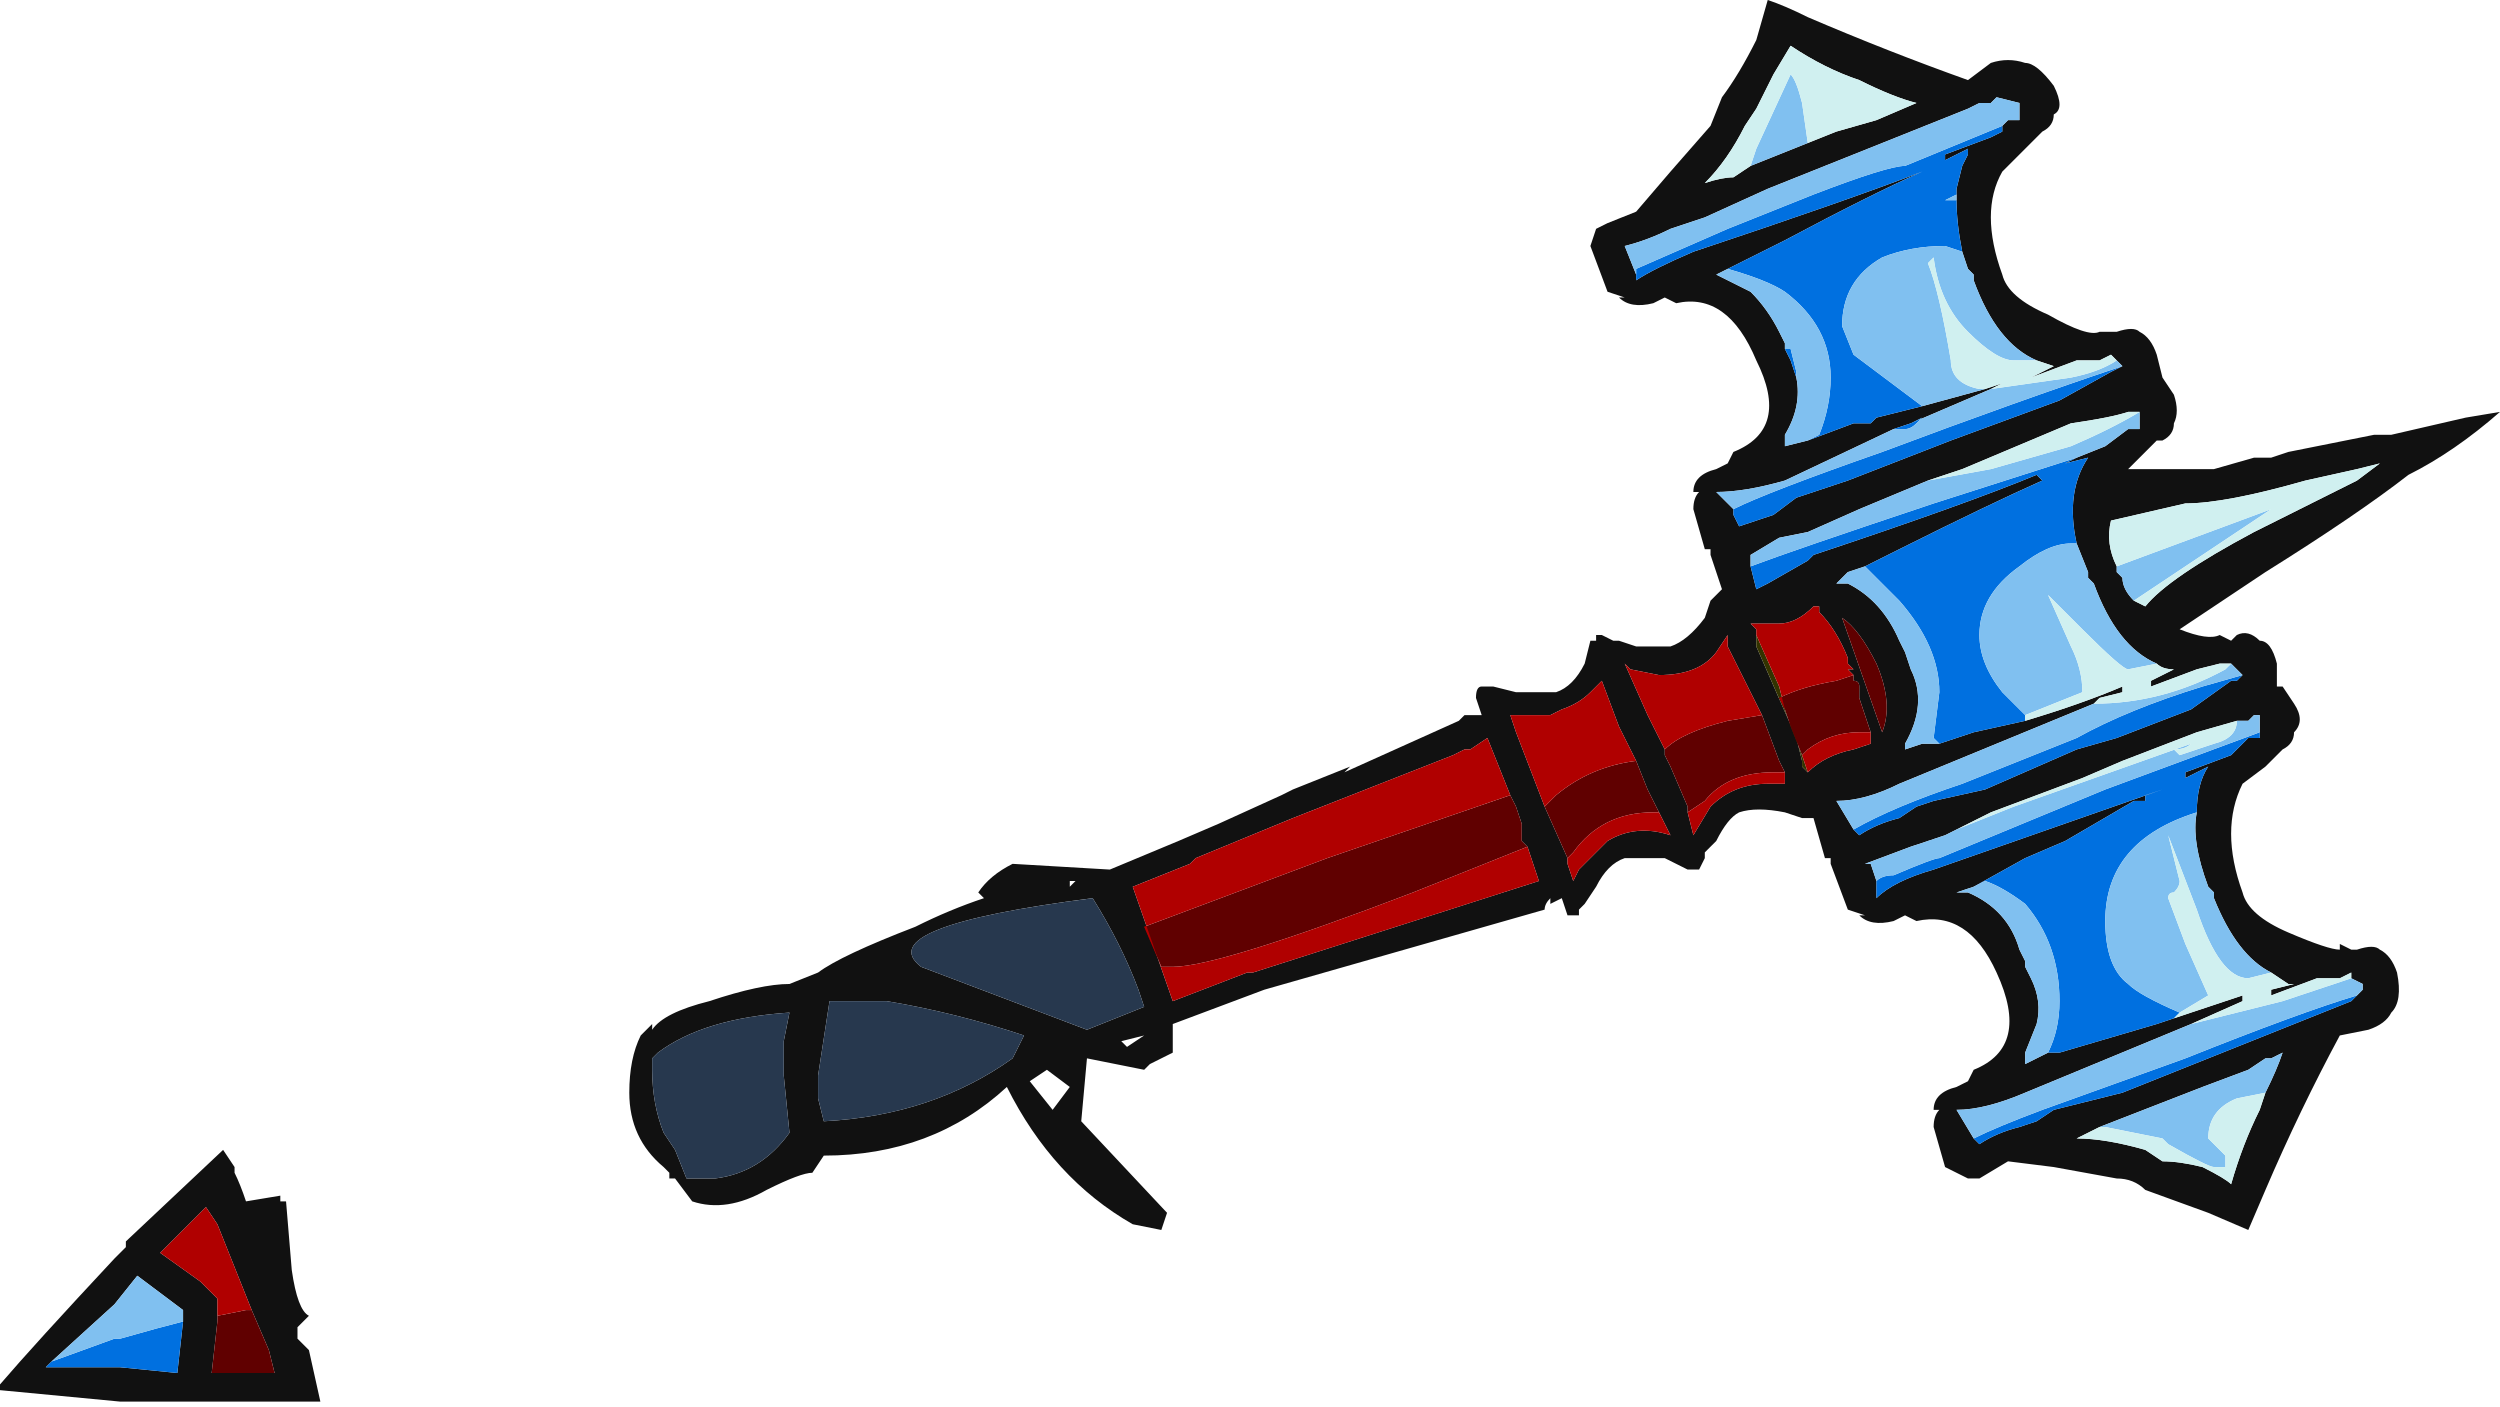 <?xml version="1.0" encoding="UTF-8" standalone="no"?>
<svg xmlns:ffdec="https://www.free-decompiler.com/flash" xmlns:xlink="http://www.w3.org/1999/xlink" ffdec:objectType="frame" height="86.1px" width="152.95px" xmlns="http://www.w3.org/2000/svg">
  <g transform="matrix(1.0, 0.0, 0.0, 1.0, 93.45, 52.15)">
    <use ffdec:characterId="156" height="12.3" transform="matrix(7.0, 0.0, 0.0, 7.0, -93.45, -52.15)" width="21.85" xlink:href="#shape0"/>
  </g>
  <defs>
    <g id="shape0" transform="matrix(1.0, 0.0, 0.0, 1.0, 13.35, 7.45)">
      <path d="M2.0 -7.1 L2.1 -7.45 Q2.25 -7.4 2.45 -7.3 3.15 -7.0 3.85 -6.75 L4.05 -6.9 Q4.2 -6.95 4.35 -6.9 4.45 -6.9 4.6 -6.7 4.7 -6.5 4.6 -6.45 4.6 -6.35 4.5 -6.3 L4.15 -5.95 Q3.95 -5.6 4.15 -5.05 4.2 -4.85 4.55 -4.7 4.9 -4.5 5.0 -4.55 L5.15 -4.55 Q5.3 -4.6 5.35 -4.55 5.45 -4.5 5.5 -4.35 L5.55 -4.15 5.65 -4.0 Q5.7 -3.85 5.65 -3.75 5.65 -3.65 5.55 -3.6 L5.5 -3.6 5.25 -3.35 6.0 -3.35 6.35 -3.45 6.5 -3.45 6.65 -3.5 7.4 -3.65 7.55 -3.65 8.2 -3.8 8.5 -3.85 Q8.1 -3.5 7.7 -3.3 7.25 -2.95 6.45 -2.45 L5.7 -1.95 Q5.95 -1.85 6.05 -1.9 L6.15 -1.85 6.2 -1.9 Q6.3 -1.95 6.4 -1.85 6.5 -1.85 6.55 -1.65 L6.55 -1.45 6.6 -1.45 6.7 -1.3 Q6.8 -1.15 6.7 -1.05 6.7 -0.95 6.6 -0.9 L6.45 -0.75 6.25 -0.6 Q6.05 -0.2 6.25 0.35 6.3 0.55 6.65 0.7 7.0 0.85 7.1 0.85 L7.1 0.8 7.2 0.85 7.25 0.85 Q7.4 0.8 7.45 0.85 7.55 0.9 7.6 1.05 7.65 1.3 7.55 1.4 7.5 1.5 7.35 1.55 L7.1 1.6 Q6.75 2.25 6.45 2.95 L6.3 3.3 5.95 3.15 5.4 2.95 Q5.3 2.85 5.15 2.85 L4.6 2.75 4.2 2.7 3.95 2.85 3.85 2.85 3.65 2.75 3.55 2.4 Q3.55 2.3 3.6 2.25 L3.55 2.25 Q3.55 2.1 3.75 2.05 L3.85 2.0 3.9 1.9 Q4.4 1.7 4.1 1.05 3.85 0.5 3.4 0.6 L3.3 0.55 3.2 0.6 Q3.0 0.65 2.9 0.55 L2.95 0.55 2.8 0.5 2.65 0.1 2.65 0.05 2.6 0.05 2.5 -0.3 2.4 -0.3 2.25 -0.35 Q2.0 -0.4 1.85 -0.35 1.75 -0.3 1.65 -0.1 L1.55 0.0 1.55 0.05 1.5 0.15 1.4 0.15 1.2 0.05 0.85 0.05 Q0.7 0.1 0.6 0.3 L0.5 0.45 0.45 0.5 0.45 0.55 0.35 0.55 0.3 0.4 0.2 0.45 0.2 0.4 Q0.15 0.45 0.15 0.5 L-2.3 1.2 -3.1 1.5 -3.1 1.75 -3.3 1.85 -3.35 1.9 -3.85 1.8 -3.9 2.35 -3.15 3.15 -3.2 3.3 -3.45 3.25 Q-4.15 2.85 -4.55 2.05 -5.2 2.65 -6.15 2.65 L-6.25 2.8 Q-6.35 2.8 -6.65 2.95 -7.0 3.15 -7.3 3.05 L-7.45 2.85 -7.5 2.85 -7.5 2.8 -7.55 2.75 Q-7.85 2.5 -7.85 2.1 -7.85 1.8 -7.75 1.6 L-7.65 1.5 -7.65 1.55 Q-7.55 1.4 -7.15 1.3 -6.7 1.15 -6.45 1.15 L-6.2 1.05 Q-6.0 0.9 -5.35 0.65 -5.05 0.5 -4.75 0.4 L-4.8 0.35 Q-4.7 0.2 -4.5 0.1 L-3.65 0.15 -3.05 -0.1 -2.7 -0.25 -2.15 -0.5 -2.05 -0.55 -1.55 -0.75 -1.6 -0.7 -0.6 -1.15 -0.55 -1.2 -0.4 -1.2 -0.45 -1.35 Q-0.45 -1.45 -0.4 -1.45 L-0.3 -1.45 -0.1 -1.4 0.25 -1.4 Q0.4 -1.45 0.5 -1.65 L0.55 -1.85 0.6 -1.85 0.6 -1.9 0.65 -1.9 0.75 -1.85 0.8 -1.85 0.95 -1.8 1.25 -1.8 Q1.4 -1.85 1.55 -2.05 L1.6 -2.2 1.7 -2.3 1.6 -2.6 1.6 -2.65 1.55 -2.65 1.45 -3.0 Q1.45 -3.1 1.5 -3.15 L1.45 -3.15 Q1.45 -3.3 1.65 -3.35 L1.75 -3.4 1.8 -3.5 Q2.3 -3.7 2.0 -4.3 1.75 -4.9 1.3 -4.8 L1.2 -4.85 1.1 -4.8 Q0.9 -4.75 0.8 -4.85 L0.85 -4.85 0.7 -4.9 0.55 -5.3 0.6 -5.45 0.7 -5.5 0.95 -5.6 1.25 -5.95 1.6 -6.35 1.7 -6.6 Q1.85 -6.8 2.0 -7.1 M4.15 -6.35 L4.2 -6.4 4.3 -6.4 4.3 -6.55 4.1 -6.6 4.05 -6.55 3.95 -6.55 3.85 -6.5 2.1 -5.8 1.55 -5.55 1.25 -5.45 Q1.05 -5.35 0.85 -5.3 L0.95 -5.05 0.95 -5.0 Q1.1 -5.1 1.45 -5.25 2.8 -5.7 3.45 -5.95 3.0 -5.75 2.25 -5.35 L1.75 -5.1 1.65 -5.05 1.95 -4.9 Q2.1 -4.75 2.2 -4.55 L2.25 -4.45 2.25 -4.4 2.3 -4.3 2.35 -4.15 Q2.4 -3.9 2.25 -3.65 L2.25 -3.55 2.45 -3.6 2.85 -3.75 3.0 -3.75 3.05 -3.8 3.45 -3.9 4.0 -4.05 4.15 -4.1 4.05 -4.05 3.35 -3.75 3.2 -3.7 2.25 -3.25 Q1.9 -3.15 1.65 -3.15 L1.8 -3.0 1.8 -2.95 1.85 -2.85 2.15 -2.95 2.35 -3.1 2.8 -3.25 3.7 -3.6 4.65 -3.95 5.1 -4.2 5.2 -4.25 5.15 -4.3 5.1 -4.35 5.0 -4.3 4.8 -4.3 4.4 -4.15 4.6 -4.25 4.45 -4.3 Q4.1 -4.45 3.9 -5.0 L3.9 -5.05 3.85 -5.1 3.8 -5.25 Q3.75 -5.5 3.75 -5.7 L3.75 -5.8 3.8 -6.0 3.85 -6.1 3.85 -6.15 3.65 -6.05 3.65 -6.1 4.05 -6.25 4.15 -6.3 4.15 -6.35 M2.45 -6.2 L2.7 -6.3 3.05 -6.4 3.4 -6.55 Q3.2 -6.6 2.9 -6.75 2.6 -6.85 2.3 -7.05 L2.15 -6.8 2.0 -6.5 1.9 -6.35 Q1.75 -6.05 1.55 -5.85 1.7 -5.9 1.8 -5.9 L1.95 -6.0 2.45 -6.2 M4.8 -3.45 L5.05 -3.55 5.25 -3.7 5.35 -3.7 5.35 -3.85 5.25 -3.85 Q5.1 -3.8 4.75 -3.75 L3.8 -3.35 3.5 -3.25 2.9 -3.0 2.45 -2.8 2.2 -2.75 1.95 -2.6 1.95 -2.5 2.0 -2.3 2.1 -2.35 2.45 -2.55 2.5 -2.6 Q3.85 -3.05 4.45 -3.3 L4.5 -3.25 Q4.05 -3.05 3.25 -2.65 L2.95 -2.5 2.8 -2.45 2.7 -2.35 2.8 -2.35 Q3.1 -2.2 3.25 -1.85 L3.3 -1.75 3.35 -1.6 Q3.5 -1.3 3.3 -0.95 L3.3 -0.9 3.45 -0.95 3.6 -0.95 3.9 -1.05 4.35 -1.15 Q4.85 -1.3 5.2 -1.45 L5.2 -1.4 5.0 -1.35 4.95 -1.3 3.25 -0.6 Q2.95 -0.45 2.7 -0.45 L2.85 -0.2 2.9 -0.15 Q3.05 -0.25 3.25 -0.3 L3.4 -0.4 3.55 -0.45 4.0 -0.55 4.8 -0.9 5.15 -1.0 5.8 -1.25 6.15 -1.5 6.2 -1.5 6.25 -1.55 6.15 -1.65 6.05 -1.65 5.85 -1.6 5.45 -1.45 5.45 -1.5 Q5.55 -1.55 5.65 -1.6 5.55 -1.6 5.5 -1.65 5.15 -1.8 4.95 -2.35 L4.9 -2.4 4.9 -2.45 4.8 -2.7 Q4.7 -3.15 4.9 -3.45 L4.7 -3.4 4.8 -3.45 M2.05 -1.2 L1.75 -1.8 1.75 -1.9 1.65 -1.75 Q1.5 -1.55 1.15 -1.55 L0.9 -1.6 0.85 -1.65 1.05 -1.2 1.2 -0.9 1.2 -0.85 1.25 -0.75 1.4 -0.4 1.4 -0.35 1.45 -0.15 1.6 -0.4 Q1.8 -0.6 2.1 -0.6 L2.25 -0.6 2.25 -0.7 2.2 -0.8 2.05 -1.2 M2.0 -1.9 L2.0 -1.8 2.35 -1.0 2.4 -0.8 2.4 -0.75 2.45 -0.7 Q2.6 -0.85 2.85 -0.9 L3.0 -0.95 3.0 -1.05 2.9 -1.35 2.9 -1.45 Q2.9 -1.5 2.85 -1.5 L2.85 -1.55 2.8 -1.6 2.85 -1.6 2.8 -1.65 2.8 -1.7 Q2.7 -1.95 2.55 -2.1 L2.55 -2.15 2.5 -2.15 Q2.35 -2.0 2.2 -2.0 L1.95 -2.0 2.0 -1.95 2.0 -1.9 M0.95 -0.8 L0.8 -1.1 0.65 -1.5 0.55 -1.4 Q0.45 -1.3 0.3 -1.25 L0.2 -1.2 -0.15 -1.2 -0.1 -1.05 0.15 -0.4 0.35 0.05 0.35 0.1 0.4 0.25 0.45 0.15 Q0.55 0.05 0.7 -0.1 0.95 -0.25 1.25 -0.15 L1.15 -0.35 1.05 -0.55 0.95 -0.8 M0.0 -0.05 L-0.05 -0.1 -0.05 -0.25 -0.1 -0.4 -0.15 -0.5 -0.35 -1.0 -0.5 -0.9 -0.55 -0.9 -0.65 -0.85 -2.05 -0.3 -2.9 0.05 -2.95 0.1 -3.45 0.3 -3.1 1.3 -2.45 1.05 -2.4 1.05 0.1 0.25 0.0 -0.05 M5.3 -2.2 L5.4 -2.15 Q5.6 -2.4 6.35 -2.8 L7.25 -3.25 7.45 -3.4 7.25 -3.35 6.8 -3.25 Q6.1 -3.05 5.75 -3.05 L5.1 -2.9 Q5.05 -2.7 5.15 -2.5 L5.15 -2.45 5.2 -2.4 Q5.2 -2.3 5.3 -2.2 M3.1 -1.05 Q3.2 -1.3 3.05 -1.65 2.9 -1.95 2.75 -2.05 L3.1 -1.05 M3.75 -0.2 L3.65 -0.15 3.35 -0.05 2.95 0.1 3.0 0.1 3.05 0.25 3.05 0.4 Q3.2 0.25 3.55 0.15 L5.55 -0.55 5.4 -0.5 5.4 -0.45 5.3 -0.45 4.7 -0.1 4.35 0.05 3.9 0.3 3.75 0.35 3.85 0.35 Q4.2 0.5 4.3 0.85 L4.35 0.95 4.35 1.0 4.4 1.1 Q4.5 1.3 4.45 1.5 L4.35 1.75 4.35 1.85 4.55 1.75 4.65 1.75 5.5 1.5 6.25 1.25 6.25 1.3 5.8 1.5 4.35 2.1 Q4.0 2.25 3.75 2.25 L3.9 2.5 3.95 2.55 Q4.1 2.45 4.3 2.4 L4.45 2.35 4.6 2.25 5.2 2.1 Q6.2 1.7 7.2 1.3 L7.25 1.25 7.3 1.2 7.3 1.15 7.2 1.1 7.2 1.05 7.1 1.1 6.9 1.1 6.5 1.25 6.5 1.2 6.7 1.15 6.65 1.15 6.5 1.05 Q6.2 0.9 6.0 0.4 L6.0 0.35 5.95 0.3 Q5.8 -0.1 5.85 -0.35 5.85 -0.6 5.95 -0.75 L5.75 -0.65 5.75 -0.7 6.15 -0.85 6.3 -1.0 6.4 -1.0 6.4 -1.05 6.4 -1.2 6.35 -1.2 6.3 -1.15 6.2 -1.15 5.85 -1.05 5.2 -0.8 4.85 -0.65 4.05 -0.35 3.75 -0.2 M6.45 2.1 Q6.55 1.9 6.6 1.75 L6.5 1.8 6.45 1.8 6.3 1.9 5.9 2.05 5.0 2.4 4.8 2.5 Q5.05 2.5 5.4 2.6 L5.55 2.7 Q5.7 2.7 5.9 2.75 6.1 2.85 6.15 2.9 6.25 2.55 6.4 2.25 L6.45 2.1 M-3.5 1.7 L-3.35 1.6 -3.55 1.65 -3.5 1.7 M-3.95 0.25 L-4.0 0.25 -4.0 0.3 -3.95 0.25 M-4.4 1.6 Q-5.0 1.4 -5.6 1.3 L-6.1 1.3 -6.2 1.95 -6.2 2.15 -6.15 2.35 Q-5.2 2.3 -4.5 1.8 L-4.4 1.6 M-3.35 1.35 L-3.4 1.2 Q-3.55 0.8 -3.8 0.4 -5.75 0.65 -5.3 1.0 L-3.85 1.55 -3.35 1.35 M-4.15 2.25 L-4.0 2.05 -4.2 1.9 -4.35 2.0 -4.15 2.25 M-6.5 1.65 L-6.45 1.4 Q-7.2 1.45 -7.6 1.75 L-7.65 1.8 -7.65 1.9 Q-7.65 2.2 -7.55 2.45 L-7.45 2.6 -7.35 2.85 -7.1 2.85 Q-6.7 2.8 -6.45 2.45 L-6.5 1.95 -6.5 1.65 M-10.9 3.0 L-10.9 3.05 -10.85 3.05 -10.8 3.65 Q-10.75 4.0 -10.65 4.05 L-10.75 4.15 -10.75 4.25 -10.65 4.35 -10.55 4.8 -12.3 4.8 -13.35 4.7 -13.35 4.65 Q-13.05 4.3 -12.35 3.55 L-12.25 3.45 -12.25 3.4 -11.4 2.6 -11.3 2.75 -11.3 2.8 Q-11.25 2.9 -11.2 3.05 L-10.9 3.0 M-11.15 4.0 L-11.45 3.25 -11.55 3.1 -11.95 3.5 -11.6 3.75 -11.45 3.9 -11.45 4.05 -11.45 4.1 -11.5 4.55 -10.95 4.55 -11.0 4.35 -11.15 4.0 M-11.75 4.1 L-11.75 4.0 -12.15 3.7 -12.35 3.95 -12.9 4.45 -12.95 4.5 Q-12.65 4.5 -12.3 4.5 L-11.8 4.55 -11.75 4.1" fill="#111111" fill-rule="evenodd" stroke="none"/>
      <path d="M2.45 -0.7 L2.4 -0.75 2.45 -0.7" fill="#666666" fill-rule="evenodd" stroke="none"/>
      <path d="M2.4 -0.75 L2.4 -0.8 2.35 -1.0 2.0 -1.8 2.0 -1.9 2.2 -1.45 2.25 -1.25 2.3 -1.1 2.4 -0.85 2.45 -0.7 2.4 -0.75" fill="#333300" fill-rule="evenodd" stroke="none"/>
      <path d="M1.25 -0.75 L1.2 -0.85 1.25 -0.75" fill="#999999" fill-rule="evenodd" stroke="none"/>
      <path d="M4.15 -6.35 L4.15 -6.3 4.05 -6.25 3.65 -6.1 3.65 -6.05 3.85 -6.15 3.85 -6.1 3.8 -6.0 3.75 -5.8 3.75 -5.75 3.65 -5.7 3.75 -5.7 Q3.75 -5.5 3.8 -5.25 L3.65 -5.3 Q3.35 -5.3 3.1 -5.2 2.75 -5.0 2.75 -4.6 L2.85 -4.35 3.45 -3.9 3.05 -3.8 3.0 -3.75 2.85 -3.75 2.45 -3.6 2.55 -3.65 Q2.65 -3.9 2.65 -4.15 2.65 -4.6 2.25 -4.9 2.1 -5.0 1.75 -5.1 L2.25 -5.35 Q3.0 -5.75 3.45 -5.95 2.8 -5.7 1.45 -5.25 1.1 -5.1 0.95 -5.0 L0.95 -5.05 0.95 -5.1 1.75 -5.45 2.5 -5.75 Q3.15 -6.0 3.3 -6.0 L4.15 -6.35 M5.2 -4.25 L5.1 -4.2 4.65 -3.95 3.7 -3.6 2.8 -3.25 2.35 -3.1 2.15 -2.95 1.85 -2.85 1.8 -2.95 1.8 -3.0 Q2.1 -3.15 3.1 -3.5 4.3 -3.95 5.2 -4.25 M3.2 -3.7 L3.35 -3.75 3.45 -3.8 3.4 -3.75 Q3.35 -3.7 3.3 -3.7 L3.2 -3.7 M2.35 -4.15 L2.3 -4.3 2.25 -4.4 2.3 -4.4 2.35 -4.2 2.35 -4.15 M4.8 -3.45 L4.7 -3.4 4.9 -3.45 Q4.7 -3.15 4.8 -2.7 L4.75 -2.7 Q4.55 -2.7 4.3 -2.5 3.95 -2.25 3.95 -1.9 3.95 -1.65 4.15 -1.4 L4.35 -1.2 4.35 -1.15 3.9 -1.05 3.6 -0.95 3.55 -1.0 3.6 -1.4 Q3.6 -1.8 3.25 -2.2 L2.95 -2.5 3.25 -2.65 Q4.05 -3.05 4.5 -3.25 L4.45 -3.3 Q3.85 -3.05 2.5 -2.6 L2.45 -2.55 2.1 -2.35 2.0 -2.3 1.95 -2.5 Q2.35 -2.65 3.55 -3.05 L4.8 -3.45 M6.25 -1.55 L6.2 -1.5 6.15 -1.5 5.8 -1.25 5.15 -1.0 4.8 -0.9 4.0 -0.55 3.55 -0.45 3.4 -0.4 3.25 -0.3 Q3.05 -0.25 2.9 -0.15 L2.85 -0.2 Q3.2 -0.4 3.8 -0.6 L4.8 -1.0 Q5.25 -1.25 5.9 -1.45 L6.25 -1.55 M6.4 -1.05 L6.4 -1.0 6.3 -1.0 6.15 -0.85 5.75 -0.7 5.75 -0.65 5.95 -0.75 Q5.85 -0.6 5.85 -0.35 5.05 -0.1 5.05 0.6 5.05 1.0 5.25 1.15 5.35 1.25 5.7 1.4 L5.65 1.45 5.5 1.5 4.65 1.75 4.55 1.75 Q4.65 1.55 4.65 1.3 4.65 0.8 4.35 0.45 4.15 0.3 4.0 0.25 L3.9 0.3 4.35 0.05 4.7 -0.1 5.3 -0.45 5.4 -0.45 5.4 -0.5 5.55 -0.55 3.55 0.15 Q3.2 0.25 3.05 0.4 L3.05 0.25 Q3.1 0.2 3.2 0.2 3.55 0.05 3.6 0.05 L5.05 -0.55 6.4 -1.05 M7.25 1.25 L7.2 1.3 Q6.2 1.7 5.2 2.1 L4.6 2.25 4.45 2.35 4.3 2.4 Q4.1 2.45 3.95 2.55 L3.9 2.5 Q4.1 2.4 4.5 2.25 L5.75 1.8 Q6.75 1.4 7.25 1.25 M-12.9 4.45 L-12.35 4.25 -12.3 4.25 Q-11.95 4.15 -11.75 4.1 L-11.8 4.55 -12.3 4.5 Q-12.65 4.5 -12.95 4.5 L-12.9 4.45" fill="#0070e0" fill-rule="evenodd" stroke="none"/>
      <path d="M0.95 -5.05 L0.85 -5.3 Q1.05 -5.35 1.25 -5.45 L1.55 -5.55 2.1 -5.8 3.85 -6.5 3.95 -6.55 4.05 -6.55 4.1 -6.6 4.3 -6.55 4.3 -6.4 4.2 -6.4 4.15 -6.35 3.3 -6.0 Q3.15 -6.0 2.5 -5.75 L1.75 -5.45 0.95 -5.1 0.95 -5.05 M3.75 -5.8 L3.75 -5.7 3.65 -5.7 3.75 -5.75 3.75 -5.8 M3.8 -5.25 L3.85 -5.1 3.9 -5.05 3.9 -5.0 Q4.1 -4.45 4.45 -4.3 L4.25 -4.3 Q4.1 -4.3 3.85 -4.55 3.6 -4.8 3.55 -5.2 L3.5 -5.15 Q3.6 -4.9 3.7 -4.3 3.7 -4.1 3.95 -4.05 L4.0 -4.05 3.45 -3.9 2.85 -4.35 2.75 -4.6 Q2.75 -5.0 3.1 -5.2 3.35 -5.3 3.65 -5.3 L3.8 -5.25 M5.15 -4.3 L5.2 -4.25 Q4.3 -3.95 3.1 -3.5 2.1 -3.15 1.8 -3.0 L1.65 -3.15 Q1.9 -3.15 2.25 -3.25 L3.2 -3.7 3.3 -3.7 Q3.35 -3.7 3.4 -3.75 L3.45 -3.8 3.35 -3.75 4.05 -4.05 4.75 -4.15 Q5.0 -4.2 5.15 -4.3 M2.45 -3.6 L2.25 -3.55 2.25 -3.65 Q2.4 -3.9 2.35 -4.15 L2.35 -4.2 2.3 -4.4 2.25 -4.4 2.25 -4.45 2.2 -4.55 Q2.1 -4.75 1.95 -4.9 L1.65 -5.05 1.75 -5.1 Q2.1 -5.0 2.25 -4.9 2.65 -4.6 2.65 -4.15 2.65 -3.9 2.55 -3.65 L2.45 -3.6 M1.95 -6.0 L2.0 -6.15 2.3 -6.8 Q2.35 -6.75 2.4 -6.55 L2.45 -6.2 1.95 -6.0 M5.35 -3.85 L5.35 -3.7 5.25 -3.7 5.05 -3.55 4.8 -3.45 3.55 -3.05 Q2.35 -2.65 1.95 -2.5 L1.95 -2.6 2.2 -2.75 2.45 -2.8 2.9 -3.0 3.5 -3.25 4.05 -3.35 4.75 -3.55 Q5.1 -3.7 5.35 -3.85 M4.8 -2.7 L4.9 -2.45 4.9 -2.4 4.95 -2.35 Q5.15 -1.8 5.5 -1.65 L5.25 -1.6 Q5.2 -1.6 4.85 -1.95 4.65 -2.15 4.55 -2.25 L4.75 -1.8 Q4.85 -1.6 4.85 -1.4 L4.35 -1.2 4.15 -1.4 Q3.95 -1.65 3.95 -1.9 3.95 -2.25 4.3 -2.5 4.55 -2.7 4.75 -2.7 L4.8 -2.7 M6.15 -1.65 L6.25 -1.55 5.9 -1.45 Q5.25 -1.25 4.8 -1.0 L3.8 -0.6 Q3.2 -0.4 2.85 -0.2 L2.7 -0.45 Q2.95 -0.45 3.25 -0.6 L4.95 -1.3 Q5.55 -1.3 6.1 -1.6 L6.15 -1.65 M3.6 -0.95 L3.45 -0.95 3.3 -0.9 3.3 -0.95 Q3.5 -1.3 3.35 -1.6 L3.3 -1.75 3.25 -1.85 Q3.1 -2.2 2.8 -2.35 L2.7 -2.35 2.8 -2.45 2.95 -2.5 3.25 -2.2 Q3.6 -1.8 3.6 -1.4 L3.55 -1.0 3.6 -0.95 M5.15 -2.5 L6.5 -3.0 5.3 -2.2 Q5.2 -2.3 5.2 -2.4 L5.15 -2.45 5.15 -2.5 M3.05 0.25 L3.0 0.1 2.95 0.1 3.35 -0.05 3.65 -0.15 3.75 -0.2 4.25 -0.4 5.8 -0.95 Q5.75 -0.9 5.65 -0.9 L5.7 -0.85 6.0 -0.95 Q6.2 -1.0 6.2 -1.15 L6.3 -1.15 6.35 -1.2 6.4 -1.2 6.4 -1.05 5.05 -0.55 3.6 0.05 Q3.55 0.05 3.2 0.2 3.1 0.2 3.05 0.25 M5.85 -0.35 Q5.8 -0.1 5.95 0.3 L6.0 0.35 6.0 0.4 Q6.2 0.9 6.5 1.05 L6.3 1.1 Q6.05 1.1 5.85 0.5 L5.6 -0.15 5.7 0.25 Q5.7 0.3 5.65 0.35 5.6 0.35 5.6 0.4 L5.75 0.8 5.95 1.25 5.7 1.4 Q5.35 1.25 5.25 1.15 5.05 1.0 5.05 0.6 5.05 -0.1 5.85 -0.35 M7.2 1.1 L7.3 1.15 7.3 1.2 7.25 1.25 Q6.75 1.4 5.75 1.8 L4.5 2.25 Q4.1 2.4 3.9 2.5 L3.75 2.25 Q4.0 2.25 4.35 2.1 L5.8 1.5 6.6 1.3 7.2 1.1 M4.65 1.75 L4.55 1.75 4.35 1.85 4.35 1.75 4.45 1.5 Q4.5 1.3 4.4 1.1 L4.35 1.0 4.35 0.95 4.3 0.85 Q4.2 0.5 3.85 0.35 L3.75 0.35 3.9 0.3 4.0 0.25 Q4.15 0.3 4.35 0.45 4.65 0.8 4.65 1.3 4.65 1.55 4.55 1.75 L4.65 1.75 M5.0 2.4 L5.9 2.05 6.3 1.9 6.45 1.8 6.5 1.8 6.6 1.75 Q6.55 1.9 6.45 2.1 L6.2 2.15 Q5.95 2.25 5.95 2.5 L6.1 2.65 6.1 2.75 6.0 2.75 Q5.95 2.75 5.6 2.55 L5.55 2.5 5.05 2.4 5.0 2.4 M-12.9 4.45 L-12.35 3.95 -12.15 3.7 -11.75 4.0 -11.75 4.1 Q-11.95 4.15 -12.3 4.25 L-12.35 4.25 -12.9 4.45" fill="#80c0f0" fill-rule="evenodd" stroke="none"/>
      <path d="M4.45 -4.3 L4.6 -4.25 4.4 -4.15 4.8 -4.3 5.0 -4.3 5.1 -4.35 5.15 -4.3 Q5.0 -4.2 4.75 -4.15 L4.05 -4.05 4.15 -4.1 4.0 -4.05 3.95 -4.05 Q3.7 -4.1 3.7 -4.3 3.6 -4.9 3.5 -5.15 L3.55 -5.2 Q3.6 -4.8 3.85 -4.55 4.1 -4.3 4.25 -4.3 L4.45 -4.3 M1.95 -6.0 L1.8 -5.9 Q1.7 -5.9 1.55 -5.85 1.75 -6.05 1.9 -6.35 L2.0 -6.5 2.15 -6.8 2.3 -7.05 Q2.6 -6.85 2.9 -6.75 3.2 -6.6 3.4 -6.55 L3.05 -6.4 2.7 -6.3 2.45 -6.2 2.4 -6.55 Q2.35 -6.75 2.3 -6.8 L2.0 -6.15 1.95 -6.0 M5.5 -1.65 Q5.55 -1.6 5.65 -1.6 5.55 -1.55 5.45 -1.5 L5.45 -1.45 5.85 -1.6 6.05 -1.65 6.15 -1.65 6.1 -1.6 Q5.55 -1.3 4.95 -1.3 L5.0 -1.35 5.2 -1.4 5.2 -1.45 Q4.85 -1.3 4.35 -1.15 L4.35 -1.2 4.85 -1.4 Q4.85 -1.6 4.75 -1.8 L4.55 -2.25 Q4.65 -2.15 4.85 -1.95 5.2 -1.6 5.25 -1.6 L5.5 -1.65 M3.5 -3.25 L3.8 -3.35 4.75 -3.75 Q5.1 -3.8 5.25 -3.85 L5.35 -3.85 Q5.1 -3.7 4.75 -3.55 L4.05 -3.35 3.5 -3.25 M5.15 -2.5 Q5.05 -2.7 5.1 -2.9 L5.75 -3.05 Q6.1 -3.05 6.8 -3.25 L7.25 -3.35 7.45 -3.4 7.25 -3.25 6.35 -2.8 Q5.6 -2.4 5.4 -2.15 L5.3 -2.2 6.5 -3.0 5.15 -2.5 M3.75 -0.2 L4.05 -0.35 4.85 -0.65 5.2 -0.8 5.85 -1.05 6.2 -1.15 Q6.2 -1.0 6.0 -0.95 L5.7 -0.85 5.65 -0.9 Q5.75 -0.9 5.8 -0.95 L4.25 -0.4 3.75 -0.2 M6.5 1.05 L6.65 1.15 6.7 1.15 6.5 1.2 6.5 1.25 6.9 1.1 7.1 1.1 7.2 1.05 7.2 1.1 6.6 1.3 5.8 1.5 6.25 1.3 6.25 1.25 5.5 1.5 5.65 1.45 5.7 1.4 5.95 1.25 5.75 0.8 5.6 0.4 Q5.6 0.35 5.65 0.35 5.7 0.3 5.7 0.25 L5.6 -0.15 5.85 0.5 Q6.05 1.1 6.3 1.1 L6.5 1.05 M6.45 2.1 L6.4 2.25 Q6.25 2.55 6.15 2.9 6.1 2.85 5.9 2.75 5.7 2.7 5.55 2.7 L5.4 2.6 Q5.05 2.5 4.8 2.5 L5.0 2.4 5.05 2.4 5.55 2.5 5.6 2.55 Q5.95 2.75 6.0 2.75 L6.1 2.75 6.1 2.65 5.95 2.5 Q5.95 2.25 6.2 2.15 L6.45 2.1" fill="#d0f0f0" fill-rule="evenodd" stroke="none"/>
      <path d="M1.2 -0.9 Q1.35 -1.05 1.75 -1.15 L2.05 -1.2 2.2 -0.8 2.25 -0.7 2.15 -0.7 Q1.75 -0.7 1.55 -0.45 L1.4 -0.35 1.4 -0.4 1.25 -0.75 1.2 -0.85 1.2 -0.9 M2.85 -1.55 L2.85 -1.5 Q2.9 -1.5 2.9 -1.45 L2.9 -1.35 3.0 -1.05 2.9 -1.05 Q2.65 -1.05 2.45 -0.9 L2.4 -0.85 2.3 -1.1 2.25 -1.25 2.2 -1.35 Q2.4 -1.45 2.7 -1.5 L2.85 -1.55 M0.15 -0.4 L0.25 -0.5 Q0.55 -0.75 0.95 -0.8 L1.05 -0.55 1.15 -0.35 1.1 -0.35 Q0.65 -0.35 0.4 0.0 L0.35 0.05 0.15 -0.4 M-0.15 -0.5 L-0.1 -0.4 -0.05 -0.25 -0.05 -0.1 0.0 -0.05 -1.0 0.35 Q-2.7 1.0 -3.1 1.0 L-3.2 1.0 -3.35 0.65 -1.75 0.05 -0.15 -0.5 M3.1 -1.05 L2.75 -2.05 Q2.9 -1.95 3.05 -1.65 3.2 -1.3 3.1 -1.05 M-11.45 4.05 L-11.2 4.0 -11.15 4.0 -11.0 4.35 -10.95 4.55 -11.5 4.55 -11.45 4.1 -11.45 4.05" fill="#600000" fill-rule="evenodd" stroke="none"/>
      <path d="M1.2 -0.9 L1.05 -1.2 0.85 -1.65 0.9 -1.6 1.15 -1.55 Q1.5 -1.55 1.65 -1.75 L1.75 -1.9 1.75 -1.8 2.05 -1.2 1.75 -1.15 Q1.35 -1.05 1.2 -0.9 M2.25 -0.7 L2.25 -0.6 2.1 -0.6 Q1.8 -0.6 1.6 -0.4 L1.45 -0.15 1.4 -0.35 1.55 -0.45 Q1.75 -0.7 2.15 -0.7 L2.25 -0.7 M2.0 -1.9 L2.0 -1.95 1.95 -2.0 2.2 -2.0 Q2.35 -2.0 2.5 -2.15 L2.55 -2.15 2.55 -2.1 Q2.7 -1.95 2.8 -1.7 L2.8 -1.65 2.85 -1.6 2.8 -1.6 2.85 -1.55 2.7 -1.5 Q2.4 -1.45 2.2 -1.35 L2.25 -1.25 2.2 -1.45 2.0 -1.9 M3.0 -1.05 L3.0 -0.95 2.85 -0.9 Q2.6 -0.85 2.45 -0.7 L2.4 -0.85 2.45 -0.9 Q2.65 -1.05 2.9 -1.05 L3.0 -1.05 M0.15 -0.4 L-0.1 -1.05 -0.15 -1.2 0.2 -1.2 0.3 -1.25 Q0.45 -1.3 0.55 -1.4 L0.65 -1.5 0.8 -1.1 0.95 -0.8 Q0.55 -0.75 0.25 -0.5 L0.15 -0.4 M1.15 -0.35 L1.25 -0.15 Q0.95 -0.25 0.7 -0.1 0.55 0.05 0.45 0.15 L0.4 0.25 0.35 0.1 0.35 0.05 0.4 0.0 Q0.65 -0.35 1.1 -0.35 L1.15 -0.35 M-0.15 -0.5 L-1.75 0.05 -3.35 0.65 -3.2 1.0 -3.1 1.0 Q-2.7 1.0 -1.0 0.35 L0.0 -0.05 0.1 0.25 -2.4 1.05 -2.45 1.05 -3.1 1.3 -3.45 0.3 -2.95 0.1 -2.9 0.05 -2.05 -0.3 -0.65 -0.85 -0.55 -0.9 -0.5 -0.9 -0.35 -1.0 -0.15 -0.5 M-11.45 4.05 L-11.45 3.9 -11.6 3.75 -11.95 3.5 -11.55 3.1 -11.45 3.25 -11.15 4.0 -11.2 4.0 -11.45 4.05" fill="#b00000" fill-rule="evenodd" stroke="none"/>
      <path d="M-3.35 1.35 L-3.85 1.55 -5.3 1.0 Q-5.75 0.65 -3.8 0.4 -3.55 0.8 -3.4 1.2 L-3.35 1.35 M-4.4 1.6 L-4.5 1.8 Q-5.2 2.3 -6.15 2.35 L-6.2 2.15 -6.2 1.95 -6.1 1.3 -5.6 1.3 Q-5.0 1.4 -4.4 1.6 M-6.5 1.65 L-6.5 1.95 -6.45 2.45 Q-6.7 2.8 -7.1 2.85 L-7.35 2.85 -7.45 2.6 -7.55 2.45 Q-7.65 2.2 -7.65 1.9 L-7.65 1.8 -7.6 1.75 Q-7.2 1.45 -6.45 1.4 L-6.5 1.65" fill="#27384e" fill-rule="evenodd" stroke="none"/>
    </g>
  </defs>
</svg>
